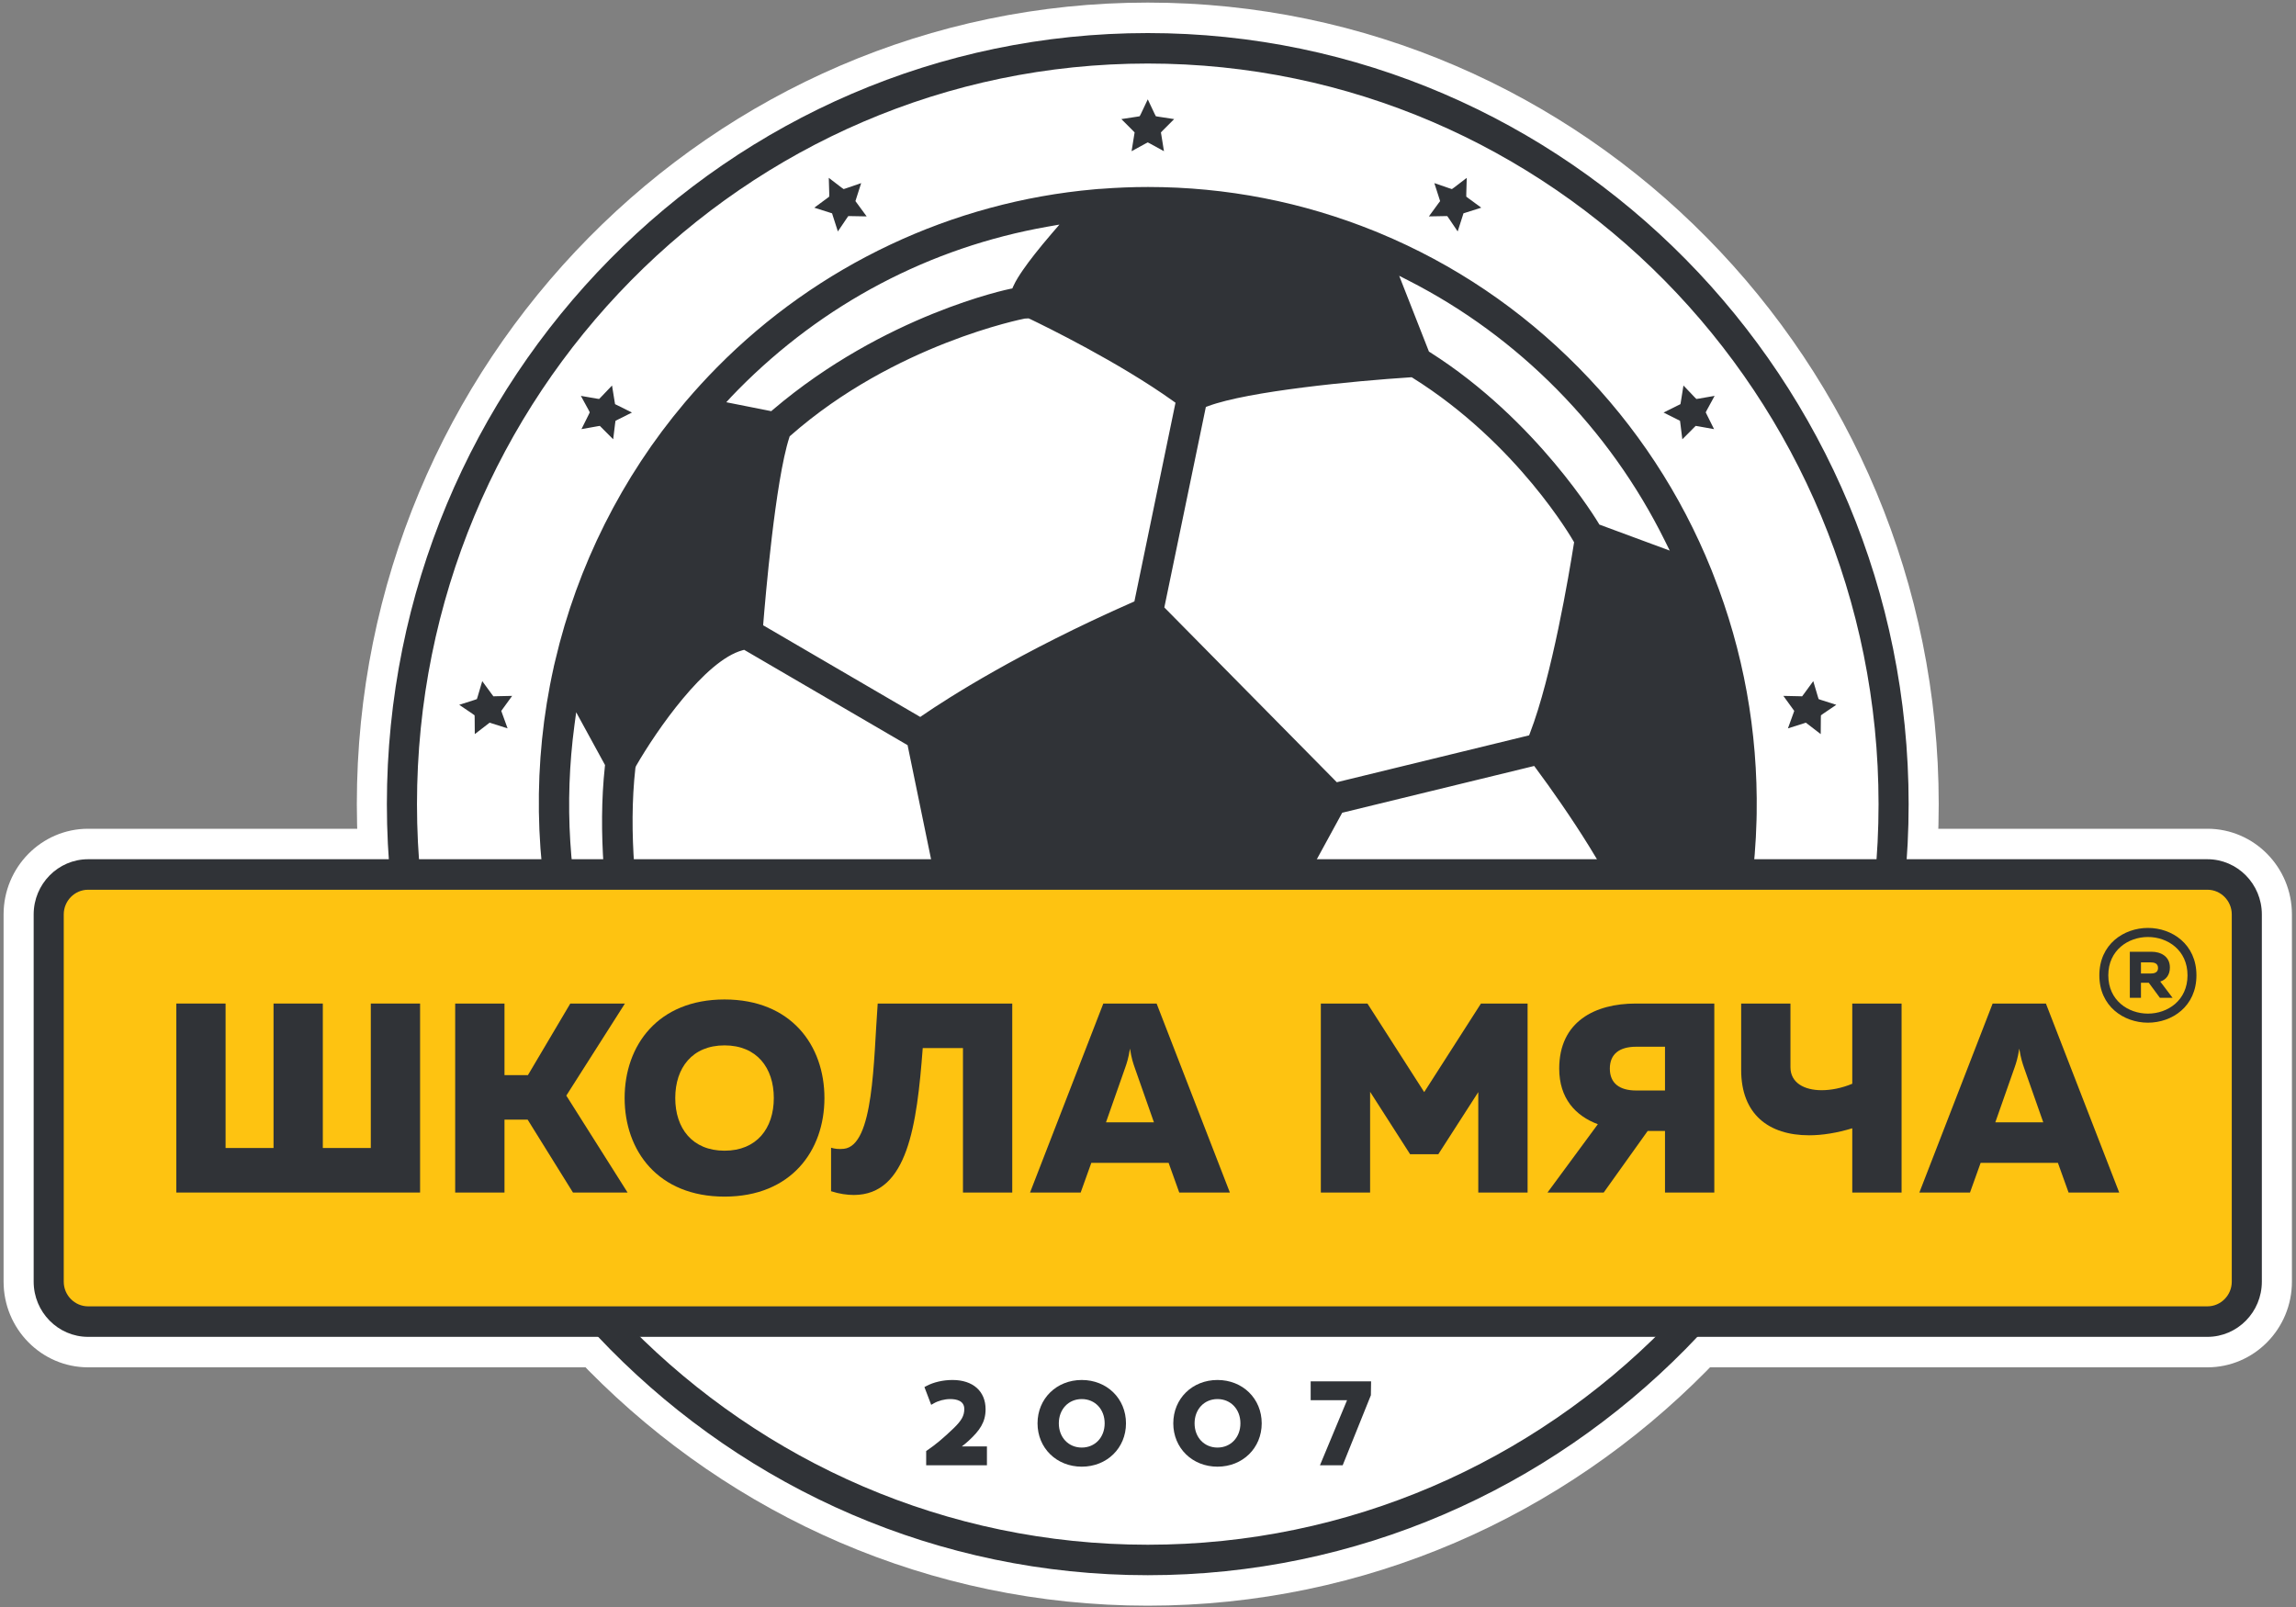 <svg width="80" height="56" viewBox="0 0 80 56" fill="none" xmlns="http://www.w3.org/2000/svg">
<rect x="0" y="0" width="80" height="56" fill="#808080" stroke="none"/>
<path fill-rule="evenodd" clip-rule="evenodd" d="M76.913 28.88H3.07C1.446 28.88 0.125 30.219 0.125 31.865V44.663C0.125 46.309 1.446 47.648 3.07 47.648H76.913C78.537 47.648 79.858 46.309 79.858 44.663V31.865C79.858 30.219 78.537 28.88 76.913 28.88Z" fill="white"/>
<path fill-rule="evenodd" clip-rule="evenodd" d="M39.992 0.09C24.795 0.09 12.433 12.62 12.433 28.023C12.433 43.424 24.795 55.954 39.992 55.954C55.188 55.954 67.551 43.424 67.551 28.023C67.551 12.62 55.188 0.09 39.992 0.09Z" fill="white"/>
<path fill-rule="evenodd" clip-rule="evenodd" d="M25.489 13.818C25.563 13.738 25.64 13.659 25.718 13.581C28.675 10.583 32.4 8.622 36.499 7.899L36.914 7.826L36.637 8.148C36.208 8.648 35.872 9.075 35.638 9.415C35.538 9.562 35.401 9.763 35.304 9.98L35.273 10.052L35.197 10.066C35.154 10.075 30.828 10.959 26.927 14.281L26.873 14.328L25.306 14.017L25.489 13.818ZM40.878 13.977L40.958 14.034L39.526 20.958L39.455 20.989C35.509 22.728 33.026 24.324 32.142 24.93L32.065 24.984L26.59 21.789L26.598 21.693C26.664 20.881 27.013 16.753 27.502 15.245L27.515 15.205L27.546 15.178C31.174 11.985 35.661 11.111 35.705 11.102L35.838 11.095L35.898 11.12C36.403 11.363 38.982 12.62 40.878 13.977ZM42.093 14.153C43.498 13.629 47.184 13.275 49.14 13.149L49.187 13.146L49.228 13.171C52.891 15.466 54.801 18.818 54.82 18.851L54.847 18.898L54.838 18.95C54.673 19.997 54.074 23.565 53.307 25.552L53.279 25.625L46.579 27.259L40.569 21.168L42.016 14.181L42.093 14.153ZM49.104 9.79C51.001 10.762 52.732 12.032 54.248 13.569C55.78 15.121 57.045 16.896 58.01 18.845L58.179 19.187L55.727 18.28L55.7 18.234C55.679 18.198 53.563 14.645 49.831 12.278L49.789 12.252L48.752 9.61L49.104 9.79ZM20.507 33.291C19.826 30.697 19.654 27.98 20.015 25.274L20.076 24.821L21.081 26.66L21.076 26.708C20.825 29.019 21.095 31.455 21.42 33.291H22.505C22.171 31.471 21.883 29.027 22.14 26.756L22.159 26.697C22.872 25.456 24.563 23.015 25.869 22.661L25.929 22.645L31.623 25.967L33.131 33.291H44.055L46.767 28.322L53.456 26.692L53.515 26.772C54.56 28.176 56.39 30.87 56.62 32.065L56.627 32.1L56.624 32.111C56.622 32.233 56.604 32.642 56.449 33.291H57.543C57.603 33.001 57.639 32.759 57.66 32.571L57.67 32.474L57.761 32.444C58.224 32.287 58.922 31.945 59.627 31.203L59.959 30.853L59.882 31.332C59.776 31.996 59.634 32.648 59.467 33.291H60.566C60.943 31.764 61.162 30.188 61.203 28.582C61.206 28.507 61.208 28.432 61.208 28.356C61.252 25.485 60.745 22.686 59.7 20.033L59.629 19.851C58.565 17.212 57.008 14.842 55.001 12.807C52.995 10.775 50.657 9.197 48.052 8.117L47.903 8.056C45.384 7.035 42.725 6.516 40.001 6.516C39.455 6.516 38.903 6.538 38.359 6.581L38.351 6.581H38.346L38.314 6.584L38.31 6.582C38.251 6.585 38.194 6.59 38.139 6.597C33.17 7.035 28.497 9.239 24.977 12.807C24.607 13.182 24.247 13.574 23.908 13.972C23.877 14.009 23.862 14.026 23.848 14.043C21.671 16.621 20.115 19.725 19.345 23.026C19.327 23.095 19.311 23.161 19.296 23.229L19.293 23.25C18.55 26.579 18.616 30.029 19.422 33.291H20.507Z" fill="#303337"/>
<path fill-rule="evenodd" clip-rule="evenodd" d="M39.992 1.152C25.373 1.152 13.48 13.206 13.48 28.023C13.48 42.838 25.373 54.892 39.992 54.892C54.61 54.892 66.503 42.838 66.503 28.023C66.503 13.206 54.61 1.152 39.992 1.152ZM39.992 2.214C54.054 2.214 65.455 13.768 65.455 28.023C65.455 42.275 54.054 53.83 39.992 53.83C25.929 53.83 14.529 42.275 14.529 28.023C14.529 13.768 25.929 2.214 39.992 2.214Z" fill="#303337"/>
<path fill-rule="evenodd" clip-rule="evenodd" d="M3.07 46.054C2.313 46.054 1.697 45.43 1.697 44.663V31.865C1.697 31.098 2.313 30.474 3.07 30.474H76.913C77.67 30.474 78.286 31.098 78.286 31.865V44.663C78.286 45.43 77.67 46.054 76.913 46.054H3.07Z" fill="#FEC311"/>
<path fill-rule="evenodd" clip-rule="evenodd" d="M76.913 29.942H3.07C2.024 29.942 1.173 30.805 1.173 31.865V44.663C1.173 45.723 2.024 46.586 3.07 46.586H76.913C77.959 46.586 78.81 45.723 78.81 44.663V31.865C78.81 30.805 77.959 29.942 76.913 29.942ZM76.913 31.005C77.38 31.005 77.762 31.392 77.762 31.865V44.663C77.762 45.136 77.38 45.523 76.913 45.523H3.07C2.603 45.523 2.221 45.136 2.221 44.663V31.865C2.221 31.392 2.603 31.005 3.07 31.005H76.913Z" fill="#303337"/>
<path fill-rule="evenodd" clip-rule="evenodd" d="M6.143 41.557V34.971H7.86V40.005H9.531V34.971H11.248V40.005H12.92V34.971H14.637V41.557H6.143Z" fill="#303337"/>
<path fill-rule="evenodd" clip-rule="evenodd" d="M15.86 41.557V34.971H17.578V37.465H18.395L19.871 34.971H21.774L19.732 38.179L21.867 41.557H19.964L18.385 39.017H17.578V41.557H15.86Z" fill="#303337"/>
<path fill-rule="evenodd" clip-rule="evenodd" d="M25.245 36.429C24.122 36.429 23.528 37.21 23.528 38.264C23.528 39.318 24.122 40.099 25.245 40.099C26.368 40.099 26.962 39.318 26.962 38.264C26.962 37.21 26.368 36.429 25.245 36.429ZM25.245 34.829C27.566 34.829 28.726 36.429 28.726 38.264C28.726 40.099 27.566 41.699 25.245 41.699C22.924 41.699 21.764 40.099 21.764 38.264C21.764 36.429 22.924 34.829 25.245 34.829Z" fill="#303337"/>
<path fill-rule="evenodd" clip-rule="evenodd" d="M35.27 34.971V41.557H33.553V36.523H32.151C31.947 39.224 31.622 41.633 29.756 41.642C29.514 41.642 29.245 41.604 28.957 41.511V39.995C29.078 40.033 29.227 40.052 29.403 40.033C30.452 39.92 30.433 36.965 30.582 34.971H35.27Z" fill="#303337"/>
<path fill-rule="evenodd" clip-rule="evenodd" d="M38.536 39.111H40.207L39.539 37.21C39.483 37.05 39.427 36.89 39.372 36.542C39.316 36.89 39.26 37.05 39.204 37.21L38.536 39.111ZM35.89 41.557L38.443 34.971H40.3L42.853 41.557H41.089L40.718 40.522H38.025L37.654 41.557H35.89Z" fill="#303337"/>
<path fill-rule="evenodd" clip-rule="evenodd" d="M53.226 34.971V41.557H51.508V38.057L50.116 40.221H49.132L47.739 38.047V41.557H46.022V34.971H47.646L49.624 38.057L51.601 34.971H53.226Z" fill="#303337"/>
<path fill-rule="evenodd" clip-rule="evenodd" d="M57.011 38.001H58.014V36.476H57.011C56.426 36.476 56.092 36.73 56.092 37.238C56.092 37.747 56.426 38.001 57.011 38.001ZM53.92 41.557L55.674 39.176C54.894 38.885 54.328 38.274 54.328 37.238C54.328 35.592 55.582 34.971 56.992 34.971H59.732V41.557H58.014V39.412H57.41L55.878 41.557H53.92Z" fill="#303337"/>
<path fill-rule="evenodd" clip-rule="evenodd" d="M64.539 41.557V39.318C64.01 39.478 63.5 39.562 63.036 39.562C61.624 39.562 60.668 38.828 60.668 37.285V34.971H62.385V37.191C62.385 37.728 62.859 37.991 63.472 37.991C63.806 37.991 64.178 37.916 64.539 37.766V34.971H66.257V41.557H64.539Z" fill="#303337"/>
<path fill-rule="evenodd" clip-rule="evenodd" d="M69.523 39.111H71.194L70.525 37.21C70.47 37.05 70.414 36.89 70.358 36.542C70.302 36.89 70.247 37.05 70.191 37.21L69.523 39.111ZM66.877 41.557L69.43 34.971H71.286L73.84 41.557H72.076L71.704 40.522H69.012L68.641 41.557H66.877Z" fill="#303337"/>
<path fill-rule="evenodd" clip-rule="evenodd" d="M39.755 3.964L39.71 4.051L39.616 4.067L39.072 4.15L39.468 4.547L39.534 4.614L39.518 4.709L39.428 5.269L39.906 5.007L39.992 4.962L40.078 5.007L40.556 5.269L40.466 4.709L40.45 4.614L40.515 4.547L40.911 4.15L40.368 4.067L40.274 4.051L40.229 3.964L39.992 3.462L39.755 3.964Z" fill="#303337"/>
<path fill-rule="evenodd" clip-rule="evenodd" d="M28.894 6.753L28.893 6.852L28.817 6.91L28.372 7.237L28.904 7.406L28.992 7.434L29.021 7.527L29.194 8.065L29.501 7.611L29.556 7.531L29.653 7.531L30.197 7.541L29.863 7.085L29.806 7.008L29.834 6.919L30.006 6.381L29.485 6.56L29.395 6.589L29.315 6.533L28.878 6.198L28.894 6.753Z" fill="#303337"/>
<path fill-rule="evenodd" clip-rule="evenodd" d="M20.505 14.281L20.549 14.369L20.508 14.456L20.26 14.954L20.809 14.856L20.9 14.841L20.968 14.909L21.365 15.308L21.432 14.761L21.446 14.664L21.532 14.62L22.019 14.376L21.517 14.126L21.431 14.084L21.415 13.991L21.325 13.434L20.943 13.835L20.876 13.903L20.78 13.889L20.239 13.795L20.505 14.281Z" fill="#303337"/>
<path fill-rule="evenodd" clip-rule="evenodd" d="M16.457 24.87L16.536 24.928L16.539 25.024L16.543 25.582L16.987 25.24L17.061 25.183L17.153 25.213L17.686 25.382L17.499 24.866L17.466 24.773L17.523 24.694L17.845 24.25L17.286 24.262L17.191 24.265L17.135 24.19L16.803 23.736L16.645 24.27L16.616 24.362L16.524 24.394L16.001 24.561L16.457 24.87Z" fill="#303337"/>
<path fill-rule="evenodd" clip-rule="evenodd" d="M51.106 6.198L50.668 6.533L50.589 6.589L50.498 6.56L49.977 6.381L50.15 6.919L50.178 7.008L50.12 7.085L49.787 7.541L50.33 7.531L50.427 7.531L50.483 7.611L50.79 8.065L50.963 7.527L50.992 7.434L51.08 7.406L51.612 7.237L51.166 6.91L51.09 6.852L51.09 6.753L51.106 6.198Z" fill="#303337"/>
<path fill-rule="evenodd" clip-rule="evenodd" d="M59.743 13.795L59.203 13.889L59.107 13.903L59.039 13.835L58.657 13.434L58.568 13.991L58.552 14.084L58.466 14.126L57.964 14.376L58.451 14.62L58.537 14.664L58.55 14.761L58.618 15.308L59.015 14.909L59.083 14.841L59.174 14.856L59.723 14.954L59.475 14.456L59.433 14.369L59.478 14.281L59.743 13.795Z" fill="#303337"/>
<path fill-rule="evenodd" clip-rule="evenodd" d="M63.982 24.561L63.459 24.394L63.367 24.362L63.338 24.27L63.18 23.736L62.848 24.19L62.792 24.265L62.697 24.262L62.138 24.25L62.46 24.694L62.517 24.773L62.484 24.866L62.297 25.382L62.831 25.213L62.922 25.183L62.996 25.24L63.44 25.582L63.444 25.024L63.447 24.928L63.526 24.87L63.982 24.561Z" fill="#303337"/>
<path fill-rule="evenodd" clip-rule="evenodd" d="M33.759 50.199C34.128 49.856 34.341 49.567 34.341 49.109C34.341 48.479 33.9 48.089 33.188 48.089C32.858 48.089 32.526 48.166 32.279 48.299L32.21 48.336L32.446 48.955L32.535 48.904C32.694 48.811 32.913 48.754 33.107 48.754C33.332 48.754 33.599 48.814 33.599 49.1C33.599 49.331 33.507 49.499 33.232 49.767C32.887 50.1 32.586 50.352 32.31 50.538L32.271 50.565V51.062H34.388V50.405H33.512C33.593 50.344 33.675 50.277 33.759 50.199Z" fill="#303337"/>
<path fill-rule="evenodd" clip-rule="evenodd" d="M37.692 50.444C37.229 50.444 36.893 50.089 36.893 49.6C36.893 49.11 37.229 48.754 37.692 48.754C38.155 48.754 38.49 49.11 38.49 49.6C38.49 50.089 38.155 50.444 37.692 50.444ZM37.692 48.089C36.814 48.089 36.151 48.738 36.151 49.6C36.151 50.46 36.814 51.11 37.692 51.11C38.57 51.11 39.233 50.46 39.233 49.6C39.233 48.738 38.57 48.089 37.692 48.089Z" fill="#303337"/>
<path fill-rule="evenodd" clip-rule="evenodd" d="M42.421 50.444C41.959 50.444 41.623 50.089 41.623 49.6C41.623 49.11 41.959 48.754 42.421 48.754C42.884 48.754 43.22 49.11 43.22 49.6C43.22 50.089 42.884 50.444 42.421 50.444ZM42.421 48.089C41.543 48.089 40.881 48.738 40.881 49.6C40.881 50.46 41.543 51.11 42.421 51.11C43.299 51.11 43.962 50.46 43.962 49.6C43.962 48.738 43.299 48.089 42.421 48.089Z" fill="#303337"/>
<path fill-rule="evenodd" clip-rule="evenodd" d="M45.668 48.136V48.793H46.936L45.991 51.062H46.783L47.766 48.62L47.773 48.136H45.668Z" fill="#303337"/>
<path fill-rule="evenodd" clip-rule="evenodd" d="M74.842 32.652C74.155 32.652 73.46 33.11 73.46 33.987C73.46 34.864 74.155 35.322 74.842 35.322C75.527 35.322 76.22 34.864 76.22 33.987C76.22 33.11 75.527 32.652 74.842 32.652ZM74.842 35.638C74 35.638 73.148 35.071 73.148 33.987C73.148 32.903 74 32.336 74.842 32.336C75.681 32.336 76.531 32.903 76.531 33.987C76.531 35.071 75.681 35.638 74.842 35.638Z" fill="#303337"/>
<path fill-rule="evenodd" clip-rule="evenodd" d="M74.926 33.925H74.598V33.536H74.926C75.04 33.536 75.193 33.556 75.193 33.733C75.193 33.905 75.04 33.925 74.926 33.925ZM75.27 34.204C75.457 34.147 75.606 33.987 75.606 33.716C75.606 33.314 75.27 33.167 74.975 33.167H74.21V34.771H74.598V34.246H74.833C74.845 34.246 74.857 34.246 74.87 34.246L75.258 34.771H75.699L75.27 34.204Z" fill="#303337"/>
</svg>
